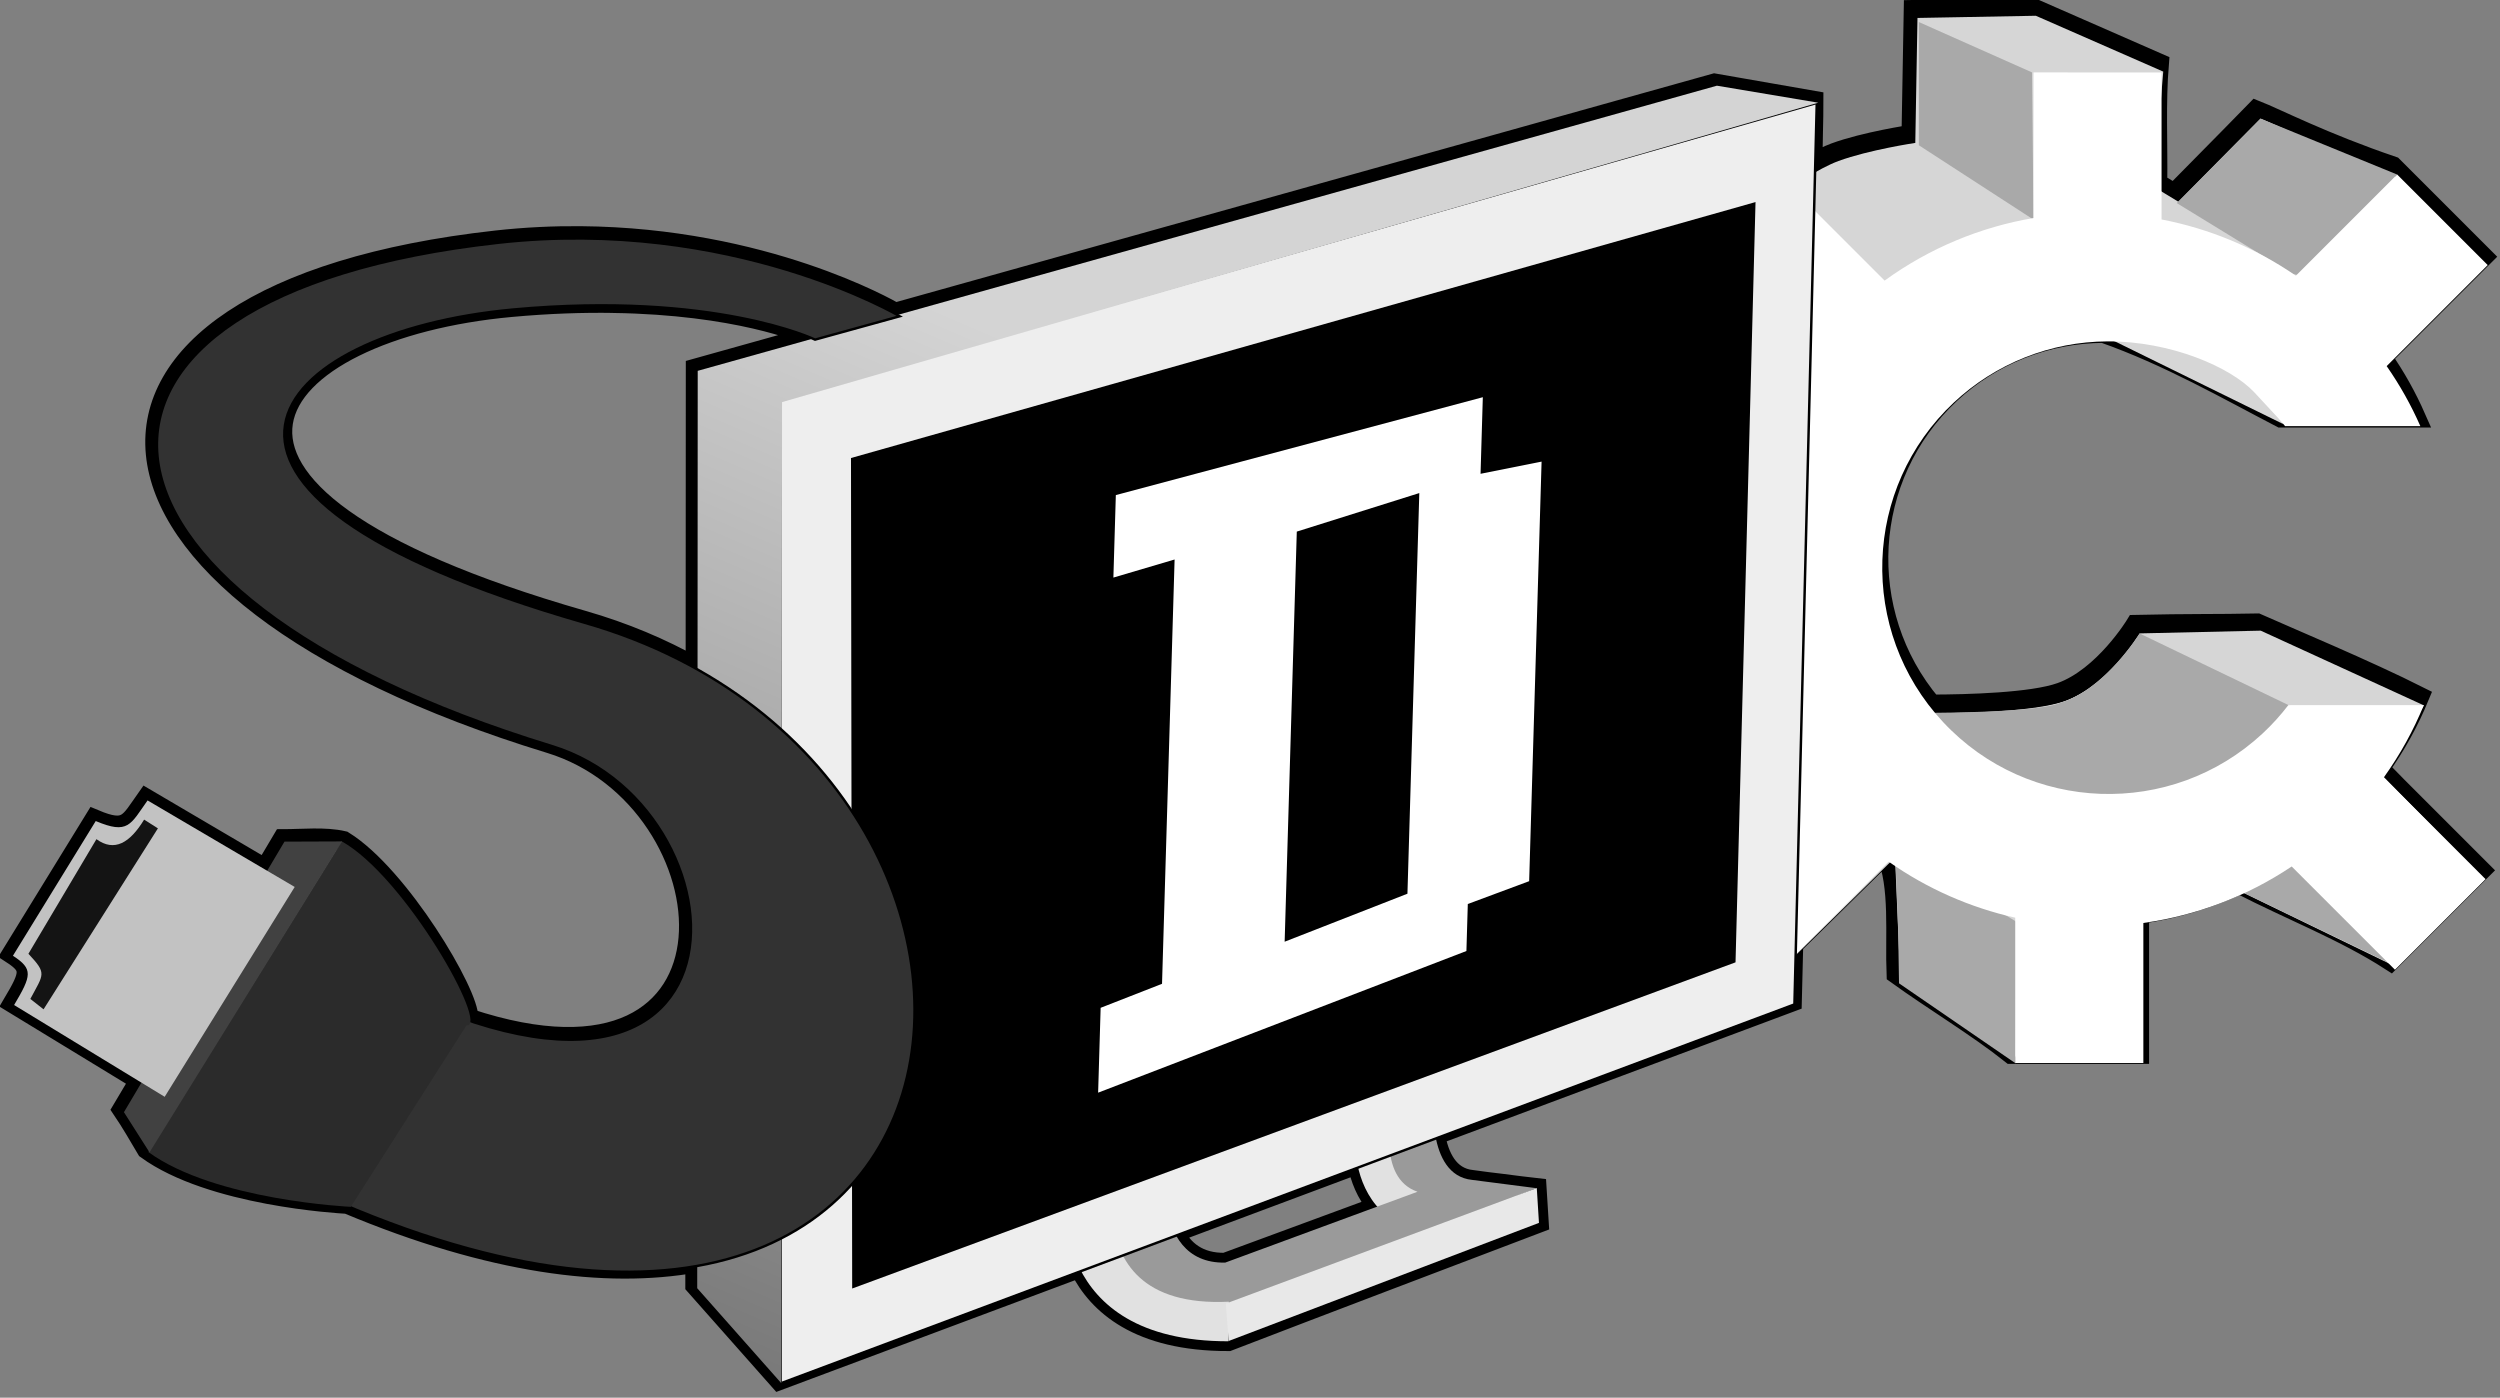 <?xml version="1.0" encoding="UTF-8" standalone="no"?>
<svg viewBox="64 64 100.994 56.462" version="1.1" id="svg61" sodipodi:docname="Luke_Take_kedits1.svg"
   inkscape:version="1.2.1 (9c6d41e410, 2022-07-14)" width="100.994" height="56.462"
   xmlns:inkscape="http://www.inkscape.org/namespaces/inkscape"
   xmlns:sodipodi="http://sodipodi.sourceforge.net/DTD/sodipodi-0.dtd" xmlns="http://www.w3.org/2000/svg"
   xmlns:svg="http://www.w3.org/2000/svg" xmlns:bx="https://boxy-svg.com">
   <rect x="64" y="64" width="100.994" height="56.462" fill="#808080" stroke="none"/>
   <sodipodi:namedview id="namedview63" pagecolor="#ffffff" bordercolor="#666666" borderopacity="1.0"
      inkscape:showpageshadow="2" inkscape:pageopacity="0.0" inkscape:pagecheckerboard="0" inkscape:deskcolor="#d1d1d1"
      showgrid="false" inkscape:zoom="8" inkscape:cx="58.5625" inkscape:cy="24.625" inkscape:window-width="1858"
      inkscape:window-height="1057" inkscape:window-x="54" inkscape:window-y="-8" inkscape:window-maximized="1"
      inkscape:current-layer="layer2" />
   <defs id="defs7">
      <bx:grid x="0" y="0" width="2" height="2" />
      <linearGradient gradientUnits="userSpaceOnUse" x1="185.275" y1="181.577" x2="185.275" y2="234.151"
         id="gradient-0" gradientTransform="matrix(0.919,0.395,-0.365,0.849,18.799,-113.367)">
         <stop offset="0" style="stop-color: rgb(212, 212, 212);" id="stop2" />
         <stop offset="1" style="stop-color: rgb(108, 108, 108);" id="stop4" />
      </linearGradient>
   </defs>
   <g inkscape:groupmode="layer" id="layer1" inkscape:label="Original" style="display:inline"
      transform="translate(-11.525,-33.552)">
      <g inkscape:groupmode="layer" id="layer2" inkscape:label="Outline" transform="translate(11.525,33.552)">
         <path id="path846"
            style="display:inline;fill:#e1e1e1;stroke:#000000;stroke-width:0.614;stroke-dasharray:none;stroke-opacity:1"
            d="m 210.193,189.768 -3.686,0.069 -0.069,3.891 c 0,0 -1.445,0.216 -2.389,0.563 -0.225,0.083 -0.461,0.207 -0.684,0.333 -0.006,-0.631 0.026,-1.346 0.025,-1.956 l -3.088,-0.539 -25.539,7.145 c -0.203,-0.118 -4.077,-2.337 -9.806,-2.386 -0.84,-0.007 -1.719,0.033 -2.63,0.134 -14.796,1.646 -14.068,10.871 1.669,15.682 5.733,1.753 6.63,11.608 -2.535,8.569 0.048,-0.752 -2.148,-4.45 -3.894,-5.531 -0.586,-0.136 -1.281,-0.057 -1.899,-0.058 l -0.545,0.919 -3.704,-2.178 c -0.537,0.759 -0.604,1.069 -1.615,0.643 l -2.581,4.197 c 0.637,0.414 0.582,0.615 0.036,1.537 l 3.945,2.404 -0.539,0.907 c 0.267,0.393 0.534,0.858 0.762,1.243 2.014,1.464 6,1.69 6.259,1.704 4.477,1.877 8.084,2.326 10.842,1.835 v 0.705 c 0.864,0.975 1.781,2.011 2.618,2.957 l 0.895,-0.335 8.466,-3.165 c 0.569,1.144 1.839,2.284 4.643,2.281 3.216,-1.238 6.452,-2.463 9.678,-3.691 l -0.068,-1.085 c -0.355,-0.038 -0.662,-0.084 -1.088,-0.136 -0.306,-0.037 -0.637,-0.075 -0.931,-0.119 -0.734,-0.074 -1.032,-0.748 -1.143,-1.395 l 11.118,-4.156 0.044,-1.775 2.886,-2.841 c 0.443,0.978 0.276,2.579 0.325,3.754 1.126,0.814 2.547,1.668 3.578,2.492 h 3.992 v -4.361 c 1.076,-0.15 2.134,-0.463 3.139,-0.931 1.555,0.804 3.239,1.448 4.696,2.388 l 2.822,-2.822 -2.602,-2.602 -0.562,-0.574 c 0.506,-0.706 0.92,-1.46 1.241,-2.243 -1.654,-0.835 -4.117,-1.861 -5.057,-2.281 -1.281,0.027 -2.089,0.005 -3.792,0.044 0,0 -0.989,1.63 -2.331,2.109 -0.9,0.321 -2.906,0.372 -4.028,0.375 -2.397,-2.849 -2.176,-7.103 0.574,-9.676 1.297,-1.214 3.005,-1.892 4.782,-1.901 2.018,0.709 3.894,1.788 5.533,2.639 h 4.212 c -0.285,-0.648 -0.633,-1.274 -1.049,-1.87 l 3.147,-3.147 -2.822,-2.822 c -2.164,-0.735 -3.651,-1.503 -4.262,-1.743 -0.396,0.408 -0.851,0.869 -2.55,2.591 l -0.524,-0.318 c 0.017,-1.246 -0.052,-2.493 0.051,-3.736 l -0.671,-0.294 z m -44.208,9.211 c 3.836,0.061 5.86,0.907 6.143,1.033 l -3.585,1.003 -0.005,9.31 c -1.05,-0.591 -2.22,-1.087 -3.512,-1.458 -14.345,-4.12 -9.824,-9.066 -2.24,-9.762 1.176,-0.108 2.242,-0.142 3.198,-0.127 z m 23.185,26.842 c 0.088,0.435 0.266,0.916 0.618,1.32 l -4.741,1.748 c -0.828,0.015 -1.307,-0.39 -1.579,-0.936 z"
            transform="matrix(1.296,0,0,1.296,-126.329,-181.632)" inkscape:label="path846"
            sodipodi:nodetypes="cccscccccccccccccccccccccccccccscccccccccccccccccsccccccccccccccccccccccccccc" />
      </g>
      <g transform="matrix(1.296,0,0,1.296,-114.803,-148.08)" style="display:inline" id="g19"
         inkscape:label="Monitor Base">
         <path style="fill:#e1e1e1"
            d="m 191.831,222.915 c 0,0 -1.581,4.146 2.379,4.099 l -0.008,0.704 c -5.723,1.557 -5.093,-3.104 -5.093,-3.104 z"
            id="path11" />
         <path style="fill:#9a9a9a"
            d="m 185.053,230.409 c -4.793,-0.405 -3.589,-4.693 -3.589,-4.693 l 1.746,-0.483 c 0,0 -0.633,3.701 1.838,3.655 l 5.995,-2.209 c -1.289,-0.443 -0.786,-2.502 -0.786,-2.502 l 1.323,-0.507 c -0.041,-0.017 -0.294,2.491 1.163,2.639 l 2.011,0.259 z"
            id="path13" sodipodi:nodetypes="cccccccccc" />
         <path style="fill:#e1e1e1"
            d="m 181.931,224.563 c 0,0 -2.169,5.803 3.231,5.543 l -0.011,1.234 c -5.628,0.006 -5.077,-4.591 -5.077,-4.591 z"
            id="path15" />
         <path style="display:inline;fill:#e8e8e8" d="m 185.068,230.164 9.693,-3.6 0.068,1.085 -9.672,3.682 z"
            id="path17" />
      </g>
      <g id="layer12-5" style="display:inline;opacity:1" transform="matrix(1.178,0,0,1.178,14.972,-458.812)"
         inkscape:label="Gear">
         <g id="g1254" transform="translate(1.172,4.368)">
            <g id="layer7-1" style="display:none">
               <path id="path1845-0"
                  style="opacity:0.411;fill:#000000;fill-opacity:1;stroke-width:1.265;stroke-linecap:square;stroke-dasharray:none;paint-order:markers"
                  d="m 124.746,472.4 -5.349,0.472 v 2.899 c -1.78,0.379 -3.456,1.14 -4.913,2.23 l -2.526,-1.991 -3.2,2.947 2.909,2.021 c -0.631,1.253 -1.937,4.049 -2.122,5.44 l -2.889,-0.175 0.629,5.506 h 2.696 c 0.362,1.183 0.896,2.306 1.586,3.334 l -3.181,2.015 3.618,4.247 2.824,-2.946 c 1.219,0.847 2.579,1.472 4.016,1.845 l -0.547,3.147 5.82,0.315 -0.128,-3.204 c 1.269,-0.203 2.5,-0.598 3.649,-1.174 l 2.142,3.749 3.304,-2.517 -2.202,-2.674 0.167,-1.049 c 4.11,-4.238 4.722,-10.763 1.471,-15.691 l -0.694,-1.666 2.202,-1.73 -2.36,-3.147 -2.595,3.054 c -1.441,-0.973 -3.067,-1.637 -4.777,-1.95 z m 2.683,10.593 0.041,0.017 -5.455,5.064 z" />
            </g>
            <g id="layer10-6" style="display:inline;opacity:1;fill:#d6d6d6;fill-opacity:1">
               <path
                  style="fill:#d6d6d6;fill-opacity:1;stroke-width:0.265px;stroke-linecap:butt;stroke-linejoin:miter;stroke-opacity:1"
                  d="m 119.327,504.206 -3.926,-2.569 -0.183,-4.306 -3.608,3.551 -4.266,-2.424 -3.533,-3.007 3.458,-3.232 c 0,0 -2.556,-2.255 -1.654,-4.059 0.902,-1.804 -0.76,1.353 -0.76,1.353 l -4.201,-2.255 v -4.134 l 5.036,-0.15 c 0,0 -0.12,-0.831 0.46,-2.377 0.464,-1.237 1.118,-1.907 1.118,-1.907 l -3.458,-3.683 2.856,-3.082 4.736,2.18 0.301,0.226 c 0,0 0.879,-0.626 1.579,-0.883 1.04,-0.382 2.631,-0.62 2.631,-0.62 l 0.075,-4.285 4.059,-0.075 4.369,1.915 -0.326,3.95 0.847,0.513 2.815,-2.853 4.623,2.024 -0.827,8.207 1.369,0.065 -4.418,0.166 -8.162,-4.01 -7.737,5.823 3.112,8.112 c 0,0 3.928,0.091 5.33,-0.409 1.477,-0.527 2.566,-2.322 2.566,-2.322 l 4.151,-0.094 5.597,2.563 -1.379,2.455 3.45,3.524 -3.009,2.997 -6.014,-2.919 -3.199,-2.044 z"
                  id="path3394-8" sodipodi:nodetypes="cccccccsccccscccccsccccccccccccccsccccccccc" />
            </g>
            <g id="layer11-8"
               style="display:inline;fill:#a9a9a9;fill-opacity:1;stroke:none;stroke-width:0;stroke-dasharray:none;stroke-opacity:1">
               <path
                  style="fill:#a9a9a9;fill-opacity:1;stroke-width:0;stroke-linecap:butt;stroke-linejoin:miter;stroke-dasharray:none;stroke-opacity:1"
                  d="m 116.035,472.909 3.933,2.551 -0.053,-5.05 -3.88,-1.727 z" id="path3494-3" />
               <path
                  style="fill:#a9a9a9;fill-opacity:1;stroke-width:0;stroke-linecap:butt;stroke-linejoin:miter;stroke-dasharray:none;stroke-opacity:1"
                  d="m 103.863,475.089 4.531,2.126 3.575,3.628 -4.97,-2.246 z" id="path3496-5" />
               <path
                  style="fill:#a9a9a9;fill-opacity:1;stroke-width:0;stroke-linecap:butt;stroke-linejoin:miter;stroke-dasharray:none;stroke-opacity:1"
                  d="m 100.567,483.115 4.199,2.02 5.209,-0.106 -4.199,-2.073 z" id="path3498-6" />
               <path
                  style="fill:#a9a9a9;fill-opacity:1;stroke-width:0;stroke-linecap:butt;stroke-linejoin:miter;stroke-dasharray:none;stroke-opacity:1"
                  d="m 124.879,474.891 3.965,2.43 c 5.26,1.134 2.458,-2.293 3.592,-3.409 l -4.682,-1.915 z"
                  id="path3500-0" sodipodi:nodetypes="ccccc" />
               <path
                  style="fill:#a9a9a9;fill-opacity:1;stroke-width:0;stroke-linecap:butt;stroke-linejoin:miter;stroke-dasharray:none;stroke-opacity:1"
                  d="m 108.381,497.892 -4.651,-2.445 3.535,-3.296 4.624,2.286 z" id="path3502-3" />
               <path
                  style="display:inline;fill:#a9a9a9;fill-opacity:1;stroke-width:0;stroke-linecap:butt;stroke-linejoin:miter;stroke-dasharray:none;stroke-opacity:1"
                  d="m 121.454,498.226 -5.635,-5.852 c 0,0 4.249,0.028 5.07,-0.344 1.519,-0.452 2.716,-2.379 2.716,-2.379 l 5.425,2.609 z"
                  id="path3502-3-8" sodipodi:nodetypes="cccccc" />
               <path
                  style="fill:#a9a9a9;fill-opacity:1;stroke-width:0;stroke-linecap:butt;stroke-linejoin:miter;stroke-dasharray:none;stroke-opacity:1"
                  d="m 119.352,504.393 -3.997,-2.744 -0.032,-1.941 -0.107,-2.71 4.168,2.542 z"
                  id="path3504-0" sodipodi:nodetypes="cccccc" />
               <path
                  style="fill:#a9a9a9;fill-opacity:1;stroke-width:0;stroke-linecap:butt;stroke-linejoin:miter;stroke-dasharray:none;stroke-opacity:1"
                  d="m 132.326,501.028 -6.618,-3.189 3.561,-2.286 z" id="path3506-1" />
            </g>
            <g id="layer8-85" style="display:inline">
               <path id="path2150-0"
                  style="display:inline;opacity:1;fill:#ffffff;fill-opacity:1;stroke-width:0.044;stroke-linecap:square;paint-order:markers"
                  d="m 119.966,470.411 v 4.993 c -1.803,0.307 -3.553,1.02 -5.105,2.146 l -3.432,-3.432 -3.107,3.107 3.498,3.497 c -1.016,1.537 -1.557,2.617 -1.806,4.384 l -0.094,0.023 h -5.061 v 4.394 h 5.061 l 0.06,0.036 c 0.256,1.812 0.859,3.209 1.935,4.786 l -3.487,3.487 3.107,3.107 3.464,-3.463 c 1.33,0.936 2.808,1.578 4.341,1.922 v 4.982 h 4.394 v -4.801 c 1.784,-0.249 3.526,-0.893 5.087,-1.937 l 3.541,3.541 3.107,-3.107 -3.489,-3.489 c 0.56,-0.78 1.017,-1.612 1.371,-2.478 h -4.646 c -0.265,0.346 -0.558,0.67 -0.877,0.967 -3.134,2.917 -8.039,2.744 -10.961,-0.386 -2.922,-3.13 -2.756,-8.036 0.371,-10.962 1.428,-1.337 3.309,-2.084 5.265,-2.094 2.157,-0.011 4.221,0.877 5.037,1.748 0.816,0.871 0.938,1.012 1.055,1.159 h 4.638 c -0.313,-0.713 -0.698,-1.403 -1.155,-2.059 l 3.465,-3.465 -3.107,-3.107 -3.472,3.472 c -1.409,-0.971 -2.981,-1.616 -4.606,-1.929 v -5.041 z" />
            </g>
         </g>
      </g>
      <g id="g759" style="display:inline" inkscape:label="Monitor Top">
         <path style="fill:#eeeeee;stroke:#000000;stroke-width:0.1;stroke-dasharray:none;stroke-opacity:1"
            d="m 107.059,113.691 v 39.746 l 40.957,-15.309 0.902,-36.419 z" id="path40" />
         <path d="m 109.903,116.055 36.541,-10.34 -0.808,30.713 -35.685,13.177 z" id="path42" />
         <path style="fill:url(#gradient-0)"
            d="m 107.118,113.796 -0.033,39.632 -3.394,-3.835 0.02,-37.06 41.173,-11.519 4.093,0.687 z" id="path44" />
      </g>
      <g id="g754" inkscape:label="Cord" style="display:inline">
         <path style="fill:#323232;stroke:#000000;stroke-width:0.1;stroke-dasharray:none;stroke-opacity:1"
            d="m 111.872,110.328 c 0,0 -6.77,-4.021 -16.221,-2.97 -19.183,2.134 -18.24,14.094 2.163,20.332 8.458,2.586 8.805,18.779 -8.958,8.46 l -5.487,7.036 c 33.025,18.868 37.448,-14.252 15.783,-20.474 -18.598,-5.341 -12.735,-11.753 -2.903,-12.655 8.132,-0.746 12.203,1.215 12.203,1.215 z"
            id="path46" />
         <path style="fill:#2b2b2b"
            d="m 81.519,144.092 7.803,-12.556 c 2.561,1.421 5.996,7.518 5.048,7.439 l -4.672,7.33 c 0,0 -5.48,-0.251 -8.179,-2.213 z"
            id="path48" />
         <path style="fill:#414141" d="m 80.532,142.481 1.033,1.624 7.782,-12.562 -2.33,0.009 z" id="path50" />
      </g>
      <g style="display:inline" transform="matrix(1.432,0,0,1.432,-117.227,-173.025)" id="g56"
         inkscape:label="cordend">
         <path style="display:inline;fill:#c2c2c2"
            d="m 135.001,217.303 4.248,2.589 3.668,-5.92 -4.151,-2.441 c -0.486,0.687 -0.547,0.967 -1.462,0.582 l -2.336,3.8 c 0.577,0.375 0.527,0.556 0.033,1.39 z"
            id="path52" />
         <path style="display:inline;fill:#141414"
            d="m 139.397,212.393 -0.389,-0.247 c -0.4,0.658 -0.838,0.921 -1.345,0.552 l -1.919,3.233 c 0.528,0.564 0.434,0.56 0.054,1.274 l 0.373,0.293 z"
            id="path942" inkscape:label="path942" transform="translate(-0.339,-0.074)" />
      </g>
      <g aria-label="D" transform="matrix(0.891,-0.234,0.134,0.663,40.511,39.962)" id="text6308"
         style="font-size:36px;line-height:1.25;font-family:Consolas;letter-spacing:0px;word-spacing:0px;display:inline;opacity:1;fill:#000000;fill-opacity:1;stroke-width:0.265"
         inkscape:label="screentext">
         <g aria-label="D" transform="matrix(0.879,0.53,-0.179,1.03,0,0)" id="text7914"
            style="font-size:30.456px;stroke-width:0.059">
            <path
               d="m 95.966,121.07 v -4.73 l 2.855,-1.912 V 90.778 l -2.855,1.582 v -4.598 l 17.132,-8.9 v 4.269 l 2.855,-1.253 v 23.386 l -2.855,1.846 v 2.62 z m 8.566,-10.136 5.711,-3.824 V 84.779 l -5.711,3.296 z"
               style="font-family:'Ac437 PhoenixVGA 9x8';fill:#ffffff;fill-opacity:1;stroke-width:0px;paint-order:fill"
               id="path7920" />
         </g>
      </g>
   </g>
</svg>